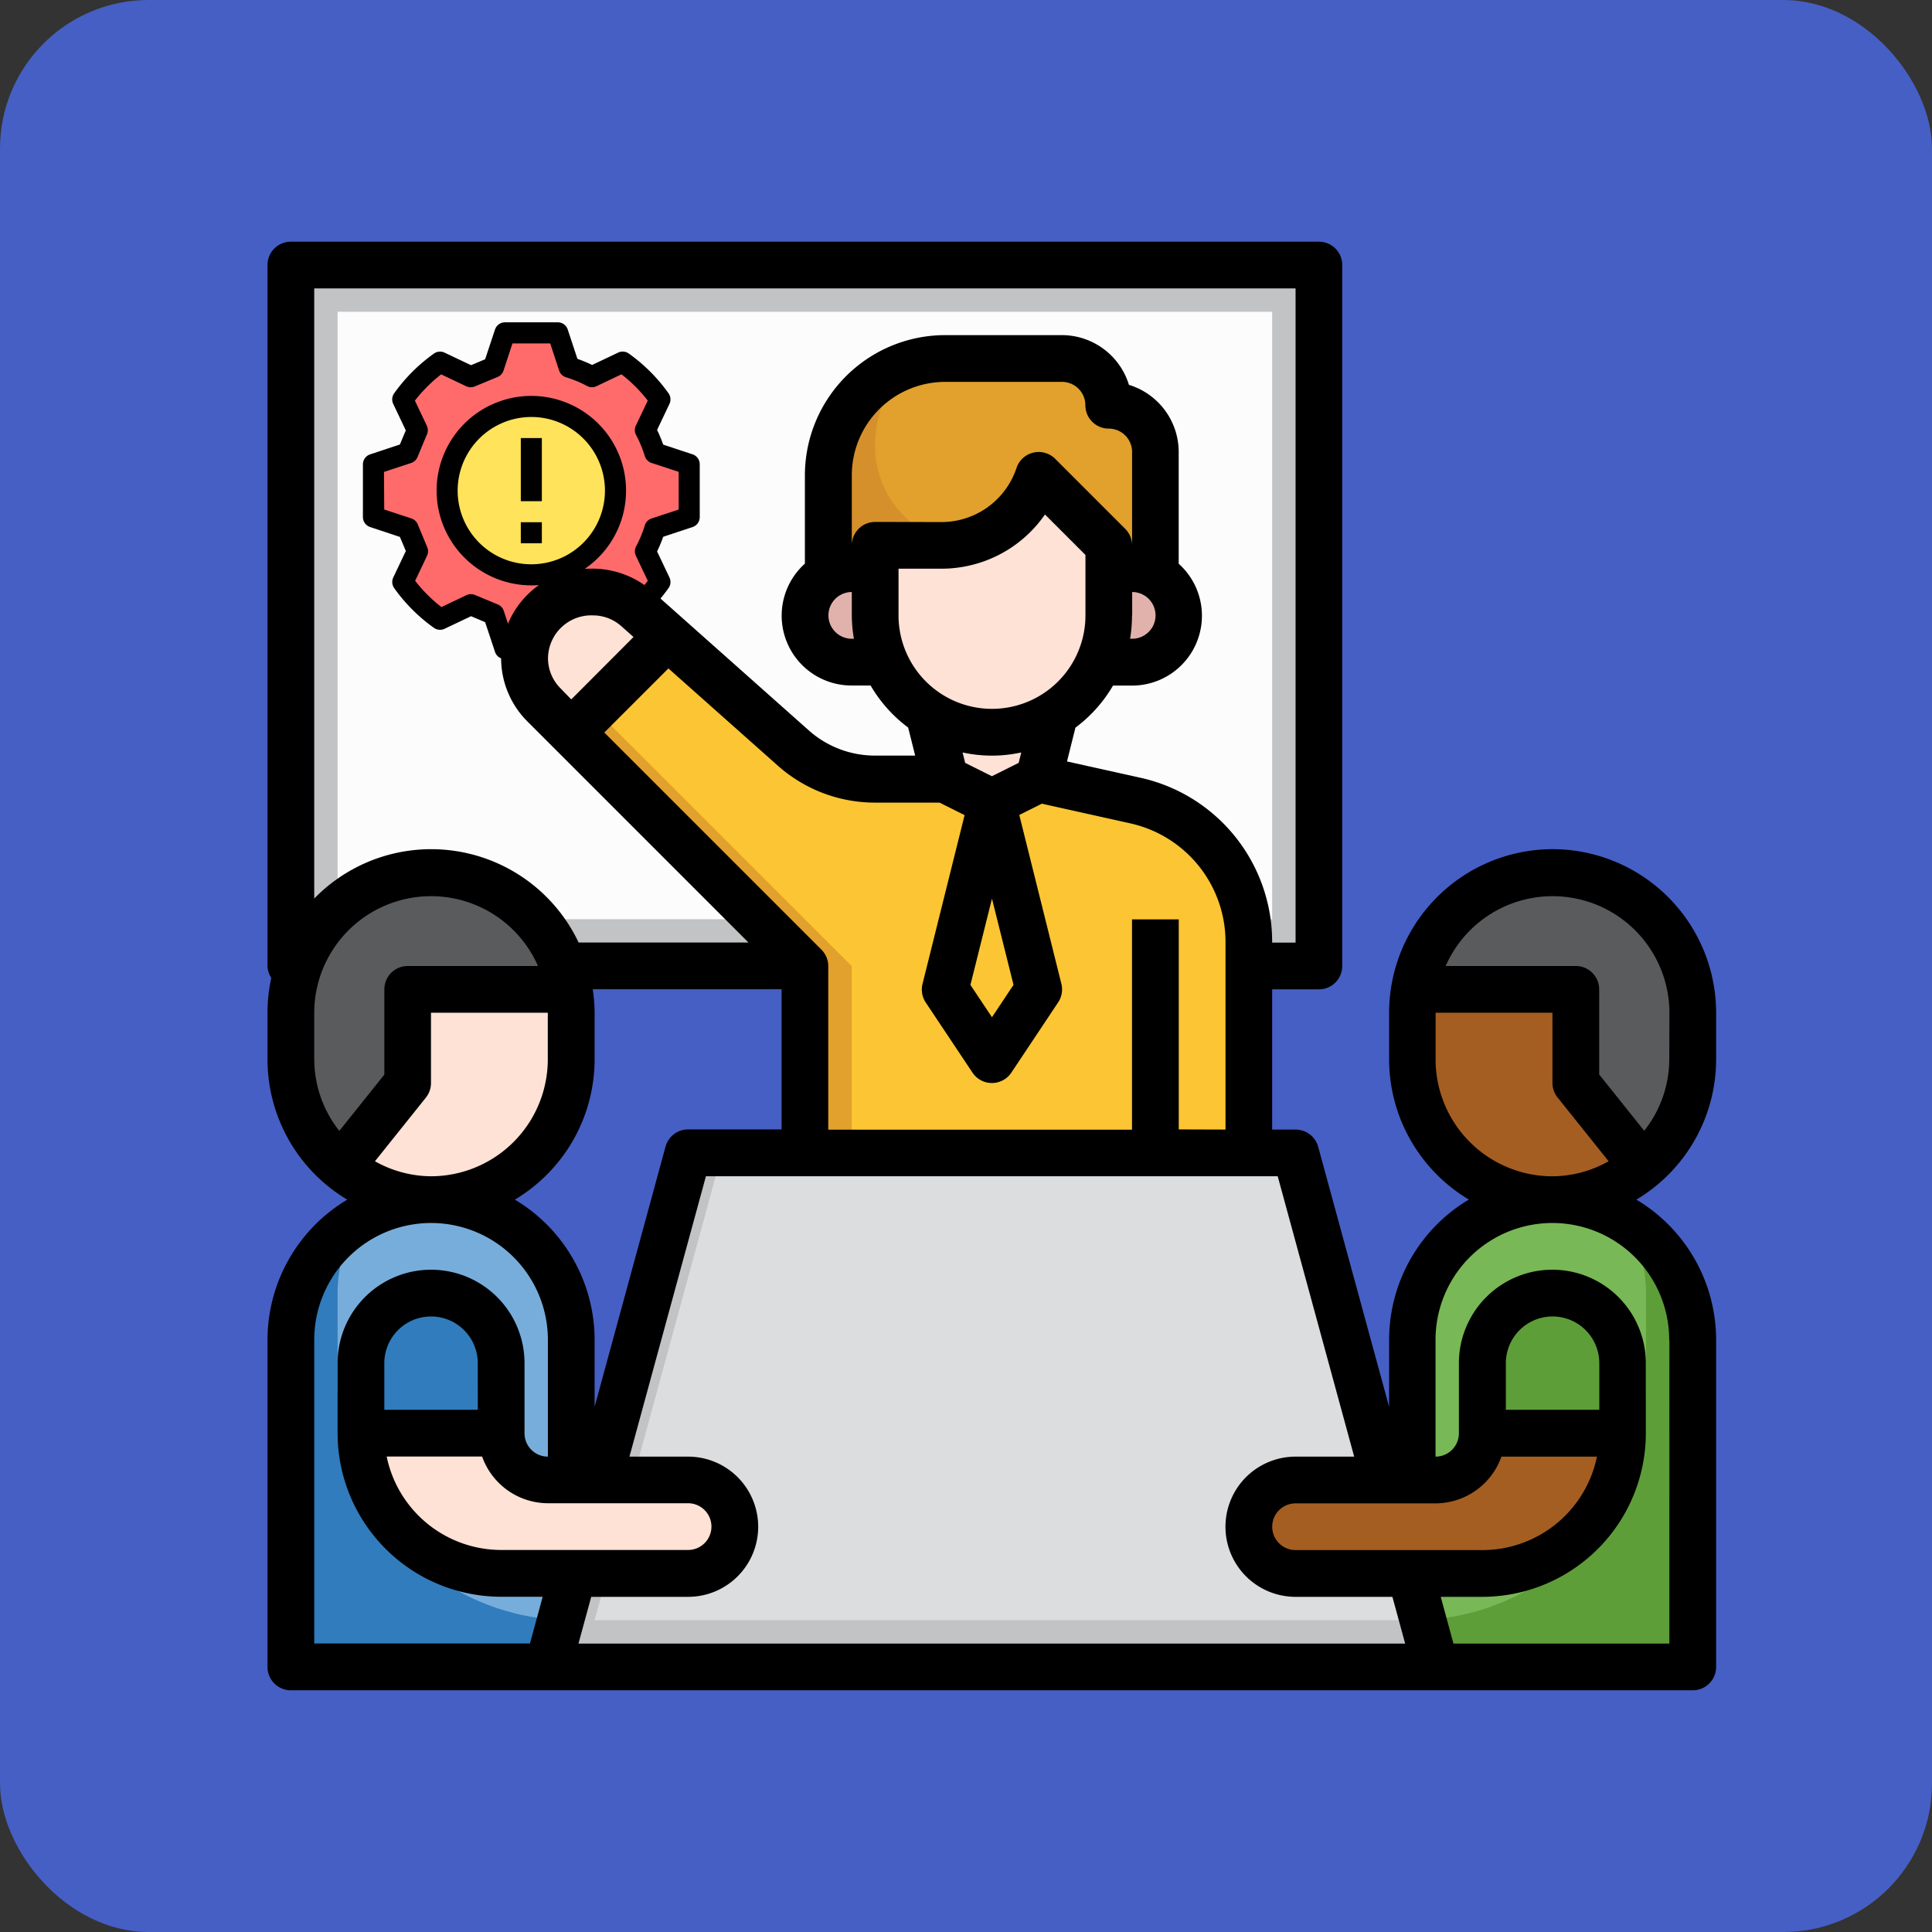 <svg xmlns="http://www.w3.org/2000/svg" width="65" height="65" viewBox="0 0 65 65">
  <rect x="0" y="0" width="65" height="65" fill="#333333" stroke="none"/>
  <g id="Grupo_991980" data-name="Grupo 991980" transform="translate(-1090 -3793)">
    <rect id="Rectángulo_33792" data-name="Rectángulo 33792" width="65" height="65" rx="5" transform="translate(1090 3793)" fill="#465fc4"/>
    <g id="capacitacion_2_" data-name="capacitacion (2)" transform="translate(1098 3800.131)">
      <rect id="Rectángulo_344187" data-name="Rectángulo 344187" width="9" height="11" rx="4.5" transform="translate(40 21.737)" fill="#5a5b5d"/>
      <path id="Trazado_625281" data-name="Trazado 625281" d="M50.071,33H55.5v3.144l2.254,2.817A4.717,4.717,0,0,1,50,35.358V33.786A4.717,4.717,0,0,1,50.071,33Z" transform="translate(-10.482 -6.845)" fill="#a55e21"/>
      <path id="Trazado_625282" data-name="Trazado 625282" d="M50,46.717a4.717,4.717,0,0,1,9.433,0V57.722H50Z" transform="translate(-10.482 -8.77)" fill="#5d9e39"/>
      <path id="Trazado_625283" data-name="Trazado 625283" d="M50,46.887a4.834,4.834,0,0,1,4.217-4.861,4.688,4.688,0,0,1,2.951.667,4.691,4.691,0,0,1,.693,2.452v3.144A7.861,7.861,0,0,1,50,56.149Z" transform="translate(-10.482 -8.77)" fill="#79b856"/>
      <path id="Trazado_625284" data-name="Trazado 625284" d="M11.433,46.717a4.717,4.717,0,0,0-9.433,0V57.722h9.433Z" transform="translate(-0.214 -8.77)" fill="#307cbd"/>
      <path id="Trazado_625285" data-name="Trazado 625285" d="M11.861,46.887a4.834,4.834,0,0,0-4.217-4.861,4.688,4.688,0,0,0-2.951.667A4.691,4.691,0,0,0,4,45.144v3.144a7.861,7.861,0,0,0,7.861,7.861Z" transform="translate(-0.642 -8.77)" fill="#77addb"/>
      <path id="Trazado_625286" data-name="Trazado 625286" d="M42.871,57.294H13L17.717,40H38.155Z" transform="translate(-2.567 -8.343)" fill="#c2c3c5"/>
      <path id="Trazado_625287" data-name="Trazado 625287" d="M19.288,40,15,55.722H42.871L38.583,40Z" transform="translate(-2.995 -8.343)" fill="#dcdddf"/>
      <path id="Trazado_625288" data-name="Trazado 625288" d="M2,2H36.588V25.583H2Z" transform="translate(-0.214 -0.214)" fill="#c2c3c5"/>
      <path id="Trazado_625289" data-name="Trazado 625289" d="M4,4H35.443V24.438H4Z" transform="translate(-0.642 -0.642)" fill="#fcfcfc"/>
      <path id="Trazado_625290" data-name="Trazado 625290" d="M25,13.287V9.93A3.93,3.93,0,0,1,28.93,6h3.93a1.572,1.572,0,0,1,1.572,1.572,1.572,1.572,0,0,1,1.572,1.572v4.143Z" transform="translate(-5.134 -1.07)" fill="#d6902b"/>
      <path id="Trazado_625291" data-name="Trazado 625291" d="M36.433,9.144a1.572,1.572,0,0,0-1.572-1.572A1.572,1.572,0,0,0,33.289,6h-3.93a3.875,3.875,0,0,0-1.268.228A3.906,3.906,0,0,0,27,8.931a3.357,3.357,0,0,0,3.357,3.357h6.076Z" transform="translate(-5.562 -1.07)" fill="#e2a02c"/>
      <path id="Trazado_625292" data-name="Trazado 625292" d="M36.369,34.866V27.791a4.9,4.9,0,0,0-3.837-4.783l-3.238-.719h-5.5a4.136,4.136,0,0,1-2.751-1.045l-5.267-4.683A2.225,2.225,0,0,0,14.3,16h-.079a2.223,2.223,0,0,0-1.569,3.8l8.782,8.782v6.289Z" transform="translate(-2.353 -3.209)" fill="#e2a02c"/>
      <path id="Trazado_625294" data-name="Trazado 625294" d="M38,30h1.572v7.861H38Z" transform="translate(-7.915 -6.204)" fill="#649240"/>
      <path id="Trazado_625296" data-name="Trazado 625296" d="M31.572,25,30,31.289l1.572,2.358,1.572-2.358Z" transform="translate(-6.204 -5.134)" fill="#dcdddf"/>
      <rect id="Rectángulo_344188" data-name="Rectángulo 344188" width="9" height="11" rx="4.5" transform="translate(11 32.737) rotate(180)" fill="#5a5b5d"/>
      <path id="Trazado_625297" data-name="Trazado 625297" d="M0,0H4.717V2.358A2.358,2.358,0,1,1,0,2.358Z" transform="translate(8.861 41.09) rotate(180)" fill="#307cbd"/>
      <path id="Trazado_625298" data-name="Trazado 625298" d="M9.717,52a1.572,1.572,0,0,0,1.572,1.572h4.717a1.572,1.572,0,1,1,0,3.144H9.717A4.717,4.717,0,0,1,5,52" transform="translate(-0.856 -10.91)" fill="#fee2d6"/>
      <path id="Trazado_625299" data-name="Trazado 625299" d="M11.819,33H6.387v3.144L4.133,38.962a4.717,4.717,0,0,0,7.756-3.6V33.786A4.716,4.716,0,0,0,11.819,33Z" transform="translate(-0.67 -6.845)" fill="#fee2d6"/>
      <path id="Trazado_625300" data-name="Trazado 625300" d="M55.358,46a2.358,2.358,0,0,1,2.358,2.358v2.358H53V48.358A2.358,2.358,0,0,1,55.358,46Z" transform="translate(-11.124 -9.626)" fill="#5d9e39"/>
      <path id="Trazado_625301" data-name="Trazado 625301" d="M50.861,52a1.572,1.572,0,0,1-1.572,1.572H44.572a1.572,1.572,0,0,0,0,3.144h6.289A4.717,4.717,0,0,0,55.577,52" transform="translate(-8.984 -10.91)" fill="#a55e21"/>
      <g id="Grupo_989916" data-name="Grupo 989916" transform="translate(19.08 8.861)">
        <path id="Trazado_625302" data-name="Trazado 625302" d="M34.861,13.358v2.358a3.93,3.93,0,0,1-7.861,0V13.358h2.231A3.449,3.449,0,0,0,32.5,11Z" transform="translate(-24.642 -11)" fill="#e1b2ab"/>
        <path id="Trazado_625303" data-name="Trazado 625303" d="M26.358,15h-.786a1.572,1.572,0,0,0,0,3.144h1.114" transform="translate(-24 -11.856)" fill="#e1b2ab"/>
        <path id="Trazado_625304" data-name="Trazado 625304" d="M36.911,15H37.7a1.572,1.572,0,0,1,0,3.144H36.583" transform="translate(-26.692 -11.856)" fill="#e1b2ab"/>
        <path id="Trazado_625305" data-name="Trazado 625305" d="M29.3,21.21l.549,2.193,1.572.786L33,23.4l.549-2.193" transform="translate(-25.134 -13.184)" fill="#e1b2ab"/>
      </g>
      <path id="Trazado_625306" data-name="Trazado 625306" d="M29.6,22.384l.314,1.27,1.572.786,1.572-.786.314-1.27a3.93,3.93,0,0,1-3.779,0Z" transform="translate(-6.116 -4.574)" fill="#fee2d6"/>
      <path id="Trazado_625307" data-name="Trazado 625307" d="M29.231,14.358H27V15.93a3.93,3.93,0,0,0,7.861,0V14.358L32.5,12A3.449,3.449,0,0,1,29.231,14.358Z" transform="translate(-5.562 -2.353)" fill="#fee2d6"/>
      <g id="Grupo_991545" data-name="Grupo 991545" transform="translate(-6.317 -3.056)">
        <path id="Trazado_679073" data-name="Trazado 679073" d="M130.622,86.2V84.424l-1.155-.382a4.289,4.289,0,0,0-.319-.769l.491-1.033a5.342,5.342,0,0,0-1.255-1.255l-1.033.491a4.333,4.333,0,0,0-.769-.319L126.2,80h-1.774l-.382,1.155-.769.319-1.033-.491a5.335,5.335,0,0,0-1.255,1.255l.491,1.033-.319.769L120,84.424V86.2l1.155.382.319.769-.491,1.033a5.335,5.335,0,0,0,1.255,1.255l1.033-.491.769.319.382,1.156H126.2l.382-1.155a4.288,4.288,0,0,0,.769-.319l1.033.491a5.342,5.342,0,0,0,1.255-1.255l-.491-1.033a4.333,4.333,0,0,0,.319-.769Zm0,0" transform="translate(-109.118 -72.878)" fill="#ff6b6b"/>
        <path id="Trazado_679074" data-name="Trazado 679074" d="M181.665,138.833A2.833,2.833,0,1,1,178.833,136,2.833,2.833,0,0,1,181.665,138.833Zm0,0" transform="translate(-162.64 -126.4)" fill="#ffe35b"/>
        <path id="Trazado_679077" data-name="Trazado 679077" d="M171.187,134.373A3.187,3.187,0,1,0,168,131.187,3.191,3.191,0,0,0,171.187,134.373Zm0-5.665a2.478,2.478,0,1,1-2.479,2.479A2.481,2.481,0,0,1,171.187,128.708Zm0,0" transform="translate(-154.994 -118.754)"/>
        <path id="Trazado_679078" data-name="Trazado 679078" d="M112.243,78.889l1,.332.2.474-.423.891a.355.355,0,0,0,.031.357,5.674,5.674,0,0,0,1.338,1.338.355.355,0,0,0,.357.031l.891-.423.474.2.332,1a.354.354,0,0,0,.336.243h1.775a.354.354,0,0,0,.336-.243l.326-.986a4.674,4.674,0,0,0,.494-.206l.876.416a.352.352,0,0,0,.357-.031,5.669,5.669,0,0,0,1.338-1.339.354.354,0,0,0,.031-.357l-.416-.876a4.707,4.707,0,0,0,.206-.494l.986-.326a.353.353,0,0,0,.243-.336V76.778a.354.354,0,0,0-.243-.336l-.986-.326a4.669,4.669,0,0,0-.206-.494l.416-.876a.355.355,0,0,0-.031-.357,5.675,5.675,0,0,0-1.338-1.338.353.353,0,0,0-.357-.031l-.876.416a4.706,4.706,0,0,0-.494-.206l-.326-.986a.353.353,0,0,0-.336-.243h-1.775a.354.354,0,0,0-.336.243l-.332,1-.474.2-.891-.423a.355.355,0,0,0-.357.031,5.682,5.682,0,0,0-1.339,1.338.354.354,0,0,0-.031.357l.423.891-.2.474-1,.332a.353.353,0,0,0-.243.336v1.774A.354.354,0,0,0,112.243,78.889Zm.465-1.855.912-.3a.354.354,0,0,0,.216-.2l.319-.769a.352.352,0,0,0-.007-.288l-.4-.841a4.97,4.97,0,0,1,.884-.884l.841.4a.357.357,0,0,0,.288.007l.769-.319a.354.354,0,0,0,.2-.216l.3-.913H118.3l.3.912a.354.354,0,0,0,.233.227,3.93,3.93,0,0,1,.706.293.354.354,0,0,0,.318.007l.841-.4a4.969,4.969,0,0,1,.884.884l-.4.841a.353.353,0,0,0,.007.318,3.994,3.994,0,0,1,.293.706.354.354,0,0,0,.227.233l.913.3V78.3l-.912.3a.354.354,0,0,0-.227.233,3.929,3.929,0,0,1-.293.706.353.353,0,0,0-.007.318l.4.841a4.981,4.981,0,0,1-.884.884l-.841-.4a.352.352,0,0,0-.318.007,3.994,3.994,0,0,1-.706.293.354.354,0,0,0-.233.227l-.3.912h-1.263l-.3-.912a.354.354,0,0,0-.2-.216l-.769-.319a.354.354,0,0,0-.288.007l-.841.4a4.979,4.979,0,0,1-.884-.884l.4-.841a.352.352,0,0,0,.007-.288l-.319-.769a.353.353,0,0,0-.216-.2l-.912-.3Zm0,0" transform="translate(-101.472 -65.232)"/>
        <path id="Trazado_679079" data-name="Trazado 679079" d="M232,160h.708v2.124H232Zm0,0" transform="translate(-216.161 -149.337)"/>
        <path id="Trazado_679080" data-name="Trazado 679080" d="M232,224h.708v.708H232Zm0,0" transform="translate(-216.161 -210.505)"/>
      </g>
      <path id="Trazado_625293" data-name="Trazado 625293" d="M32.959,23.045l-3.238-.719h-5.5a4.136,4.136,0,0,1-2.751-1.045L16.2,16.6a2.22,2.22,0,0,0-.721-.425,2.215,2.215,0,0,0-.832,3.659l8.785,8.782V34.9H36.8V27.828a4.9,4.9,0,0,0-3.837-4.783Z" transform="translate(-2.78 -3.246)" fill="#fcc533"/>
      <path id="Trazado_625308" data-name="Trazado 625308" d="M15.772,16.561A2.225,2.225,0,0,0,14.3,16H14.22a2.223,2.223,0,0,0-1.572,3.8l.924.921,3.237-3.237Z" transform="translate(-2.352 -3.209)" fill="#fee2d6"/>
      <path id="Trazado_625310" data-name="Trazado 625310" d="M44.235,21.438a5.509,5.509,0,0,0-5.5,5.5v1.572a5.5,5.5,0,0,0,2.683,4.717,5.5,5.5,0,0,0-2.683,4.717V40.2l-2.386-8.748a.786.786,0,0,0-.759-.579H34.8V26.155h1.572a.786.786,0,0,0,.786-.786V1.786A.786.786,0,0,0,36.374,1H1.786A.786.786,0,0,0,1,1.786V25.369a.773.773,0,0,0,.127.4A5.5,5.5,0,0,0,1,26.941v1.572A5.5,5.5,0,0,0,3.683,33.23,5.5,5.5,0,0,0,1,37.946V48.951a.786.786,0,0,0,.786.786H48.951a.786.786,0,0,0,.786-.786V37.946a5.5,5.5,0,0,0-2.683-4.717,5.5,5.5,0,0,0,2.683-4.717V26.941A5.509,5.509,0,0,0,44.235,21.438ZM42.518,41.876h3.21a3.938,3.938,0,0,1-3.852,3.144H35.588a.786.786,0,0,1,0-1.572H40.3a2.358,2.358,0,0,0,2.214-1.572ZM45.807,40.3H42.663V38.732a1.572,1.572,0,0,1,3.144,0ZM37.56,41.876H35.588a2.358,2.358,0,0,0,0,4.717h3.258l.429,1.572H11.462l.429-1.572H15.15a2.358,2.358,0,1,0,0-4.717H13.177l2.573-9.433H34.987ZM8.075,40.3H4.93V38.732a1.572,1.572,0,0,1,3.144,0Zm.145,1.572a2.358,2.358,0,0,0,2.214,1.572H15.15a.786.786,0,1,1,0,1.572H8.861a3.938,3.938,0,0,1-3.852-3.144Zm3.723-15.722h6.352v4.717H15.15a.786.786,0,0,0-.759.58L12.005,40.2V37.946a5.5,5.5,0,0,0-2.683-4.717,5.5,5.5,0,0,0,2.683-4.717V26.941a5.523,5.523,0,0,0-.063-.786Zm19.715,4.717V23.8H30.085v7.075H19.866v-5.5a.786.786,0,0,0-.23-.556l-7.305-7.305,2.157-2.157,3.681,3.272a4.918,4.918,0,0,0,3.269,1.243h2.173l.842.421-1.415,5.676a.786.786,0,0,0,.108.629l1.572,2.358a.786.786,0,0,0,1.308,0L27.6,26.593a.786.786,0,0,0,.108-.629l-1.415-5.676.759-.38,2.965.66a4.088,4.088,0,0,1,3.214,4.015v6.289Zm-20.8-14.84a1.428,1.428,0,0,1-.421-1.016,1.457,1.457,0,0,1,1.513-1.438,1.434,1.434,0,0,1,.954.363l.41.364L11.219,16.4Zm9.8-3.24v.786a4.717,4.717,0,0,0,.071.786h-.071a.786.786,0,1,1,0-1.572Zm.786-2.358a.786.786,0,0,0-.786.786V8.861A3.144,3.144,0,0,1,23.8,5.717h3.93a.786.786,0,0,1,.786.786.786.786,0,0,0,.786.786.786.786,0,0,1,.786.786v3.144a.786.786,0,0,0-.23-.556L27.5,8.305a.786.786,0,0,0-1.3.307,2.659,2.659,0,0,1-2.526,1.821Zm8.647,3.144v-.786a.786.786,0,1,1,0,1.572h-.071A4.716,4.716,0,0,0,30.085,13.577Zm-7.861-1.572h1.445a4.228,4.228,0,0,0,3.482-1.823l1.362,1.362v2.033a3.144,3.144,0,1,1-6.289,0Zm3.144,6.289a4.679,4.679,0,0,0,.985-.105l-.087.35-.9.449-.9-.449-.087-.35a4.68,4.68,0,0,0,.985.105Zm0,4.813.725,2.9-.725,1.09-.725-1.088ZM2.572,2.572H35.588v22.01H34.8a5.653,5.653,0,0,0-4.452-5.551l-2.45-.544.284-1.137a4.747,4.747,0,0,0,1.264-1.415h.638a2.35,2.35,0,0,0,1.572-4.1V8.075a2.365,2.365,0,0,0-1.674-2.258,2.363,2.363,0,0,0-2.257-1.673H23.8A4.721,4.721,0,0,0,19.08,8.861v2.971a2.35,2.35,0,0,0,1.572,4.1h.638a4.747,4.747,0,0,0,1.264,1.415l.236.943H21.438a3.344,3.344,0,0,1-2.225-.846l-5.267-4.683a3.056,3.056,0,0,0-2.076-.76,3.009,3.009,0,0,0-2.128,5.138l7.44,7.44H11.467A5.489,5.489,0,0,0,2.572,23.1Zm0,25.941V26.941A3.93,3.93,0,0,1,10.1,25.369H5.717a.786.786,0,0,0-.786.786v2.868L3.416,30.917a3.892,3.892,0,0,1-.843-2.4Zm2.044,3.424L6.334,29.79A.786.786,0,0,0,6.5,29.3V26.941h3.93v1.572a3.935,3.935,0,0,1-3.93,3.93,3.879,3.879,0,0,1-1.887-.506ZM2.572,37.946a3.93,3.93,0,0,1,7.861,0v3.93a.786.786,0,0,1-.786-.786V38.732a3.144,3.144,0,1,0-6.289,0V41.09a5.509,5.509,0,0,0,5.5,5.5h1.4l-.428,1.572H2.572Zm45.593,0V48.165H40.9l-.428-1.572h1.4a5.509,5.509,0,0,0,5.5-5.5V38.732a3.144,3.144,0,1,0-6.289,0V41.09a.786.786,0,0,1-.786.786v-3.93a3.93,3.93,0,0,1,7.861,0ZM40.3,28.513V26.941h3.93V29.3a.786.786,0,0,0,.172.491l1.718,2.147a3.878,3.878,0,0,1-1.891.506,3.935,3.935,0,0,1-3.93-3.93Zm7.861,0a3.892,3.892,0,0,1-.843,2.4l-1.515-1.894V26.155a.786.786,0,0,0-.786-.786H40.638a3.93,3.93,0,0,1,7.528,1.572Z" transform="translate(0)"/>
    </g>
  </g>
</svg>
